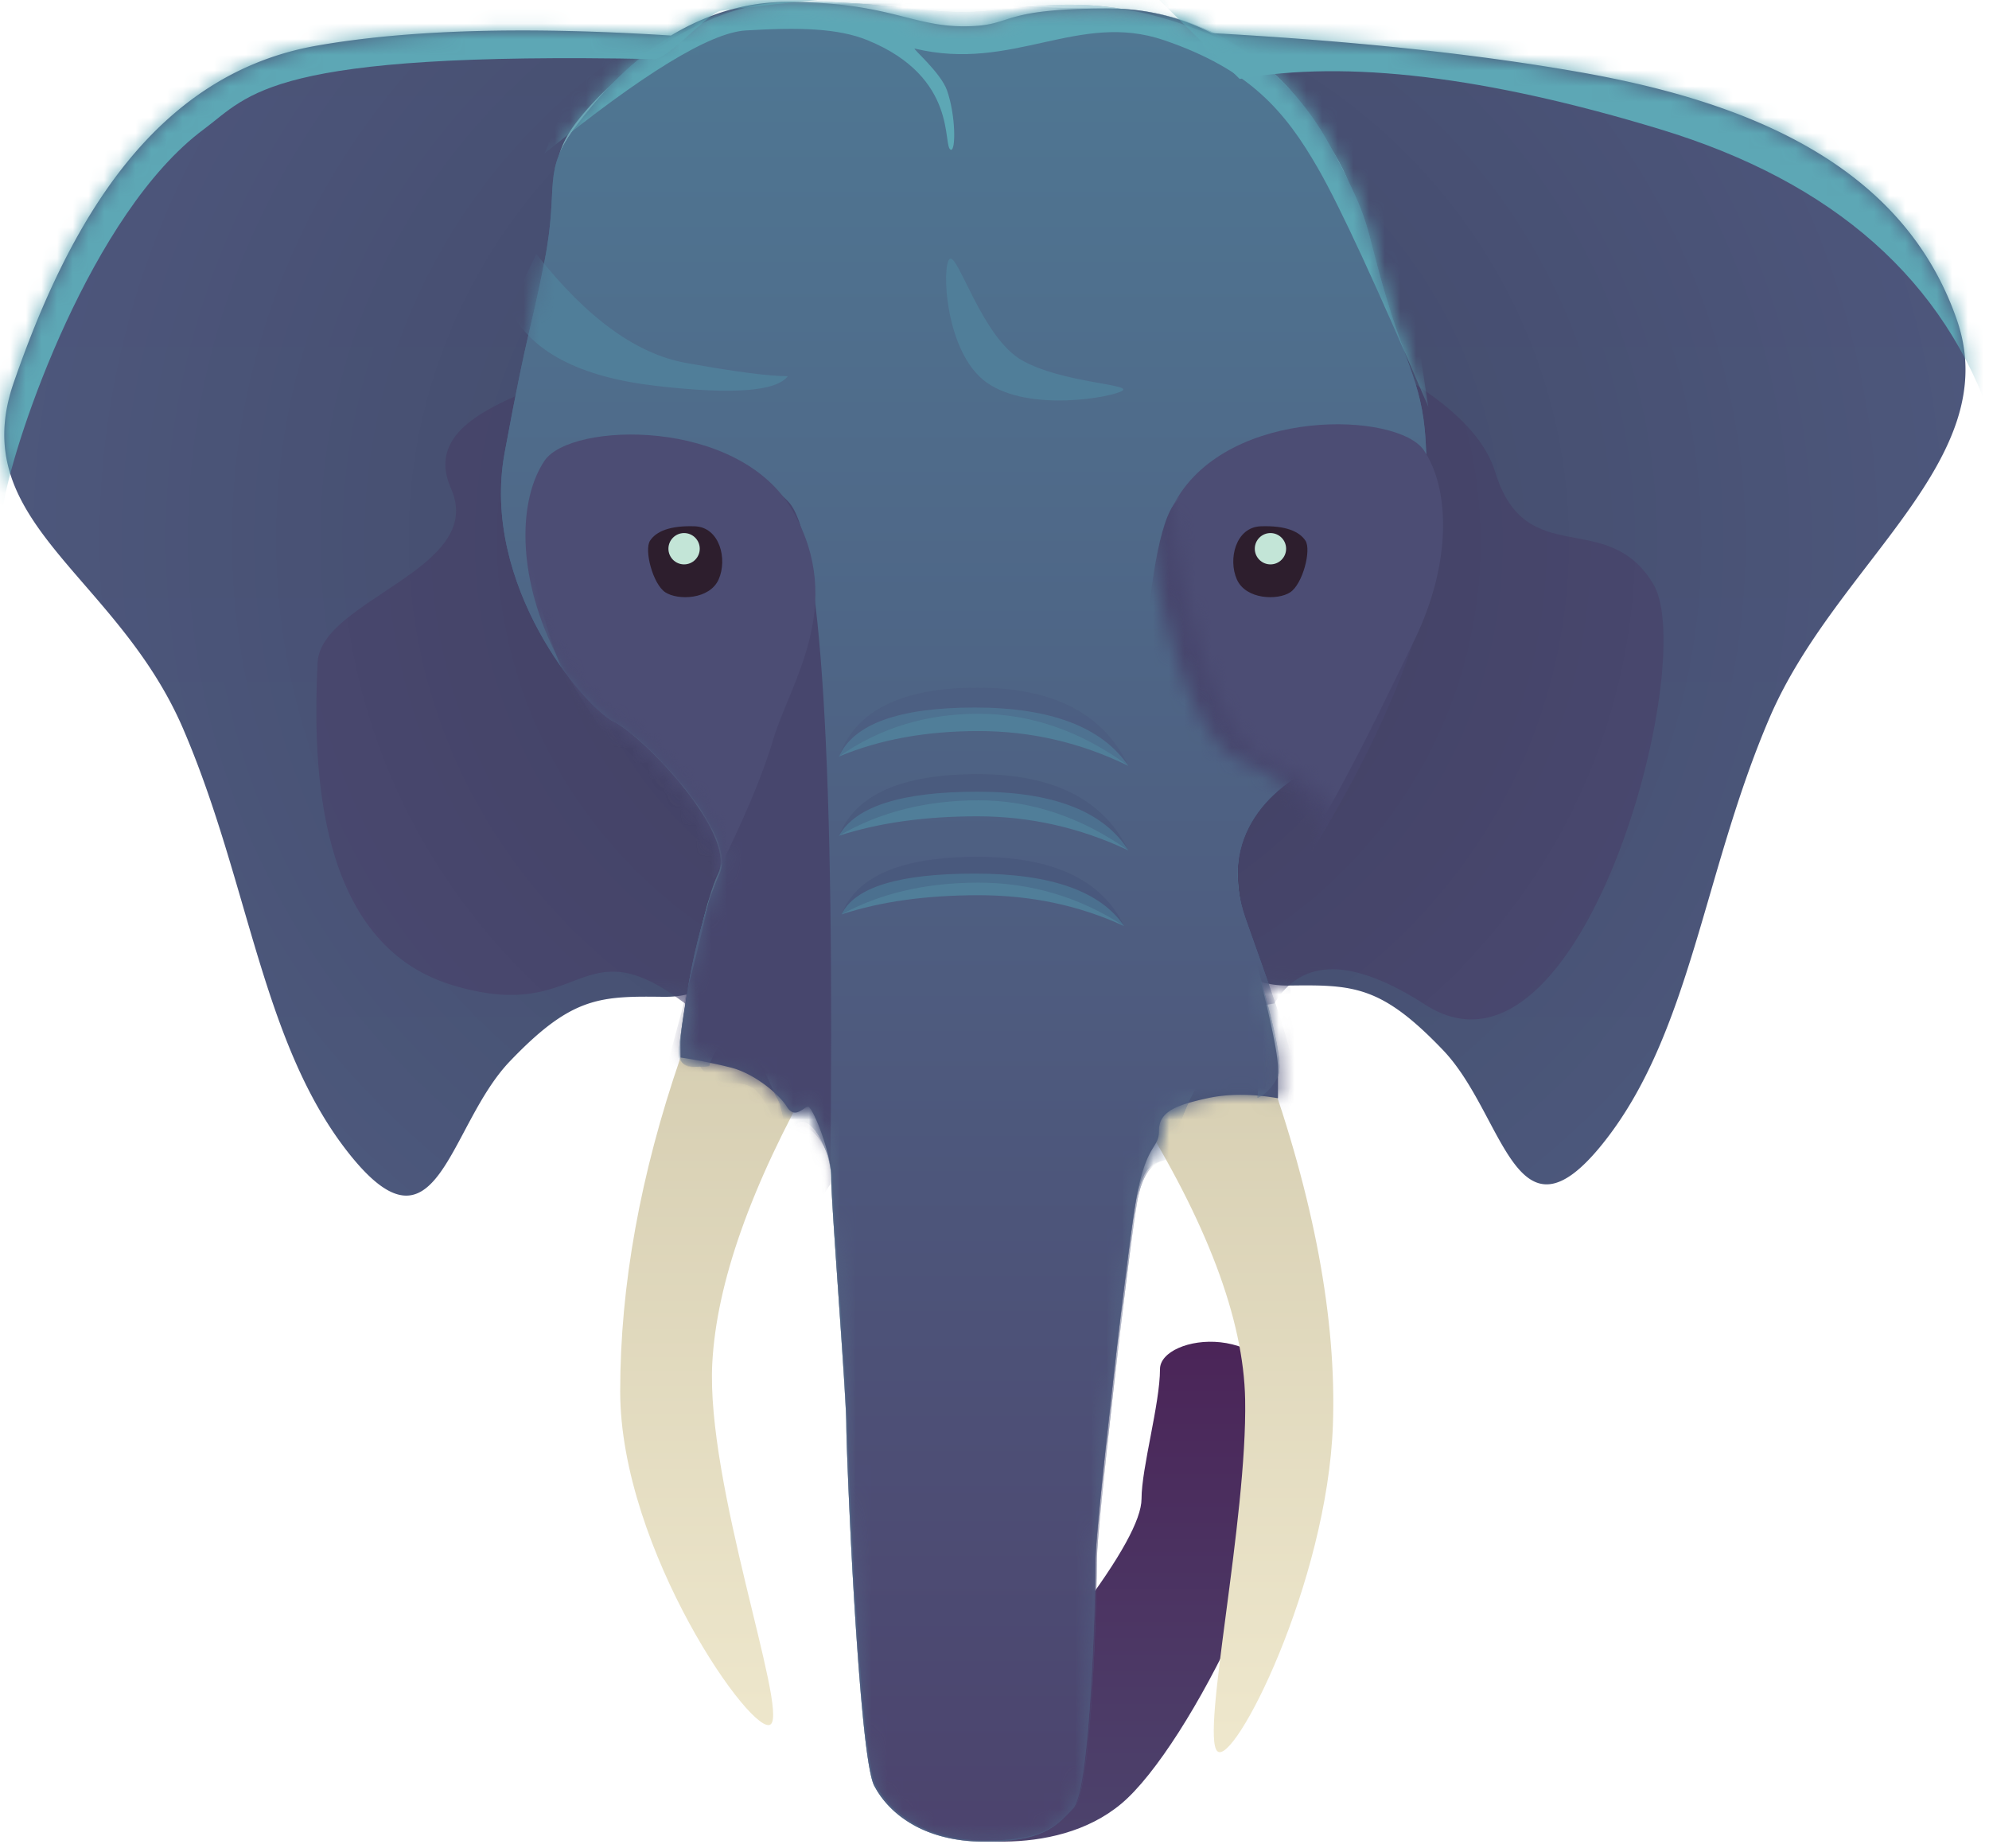 <svg width="127" height="118" xmlns="http://www.w3.org/2000/svg" xmlns:xlink="http://www.w3.org/1999/xlink"><defs><linearGradient x1="50%" y1="0%" x2="50%" y2="100%" id="a"><stop stop-color="#4B2357" offset="0%"/><stop stop-color="#4C446D" offset="100%"/></linearGradient><linearGradient x1="50%" y1="0%" x2="50%" y2="100%" id="b"><stop stop-color="#D3CBAF" offset="0%"/><stop stop-color="#EFE8CD" offset="100%"/></linearGradient><linearGradient x1="50%" y1="-7.809%" x2="50%" y2="100%" id="d"><stop stop-color="#4E567C" offset="0%"/><stop stop-color="#4E5C80" offset="100%"/></linearGradient><linearGradient x1="50%" y1="-10.848%" x2="50%" y2="100%" id="g"><stop stop-color="#8AC4D2" offset="0%"/><stop stop-color="#4E5C80" offset="100%"/></linearGradient><linearGradient x1="50%" y1="-10.848%" x2="50%" y2="100%" id="l"><stop stop-color="#507E98" offset="0%"/><stop stop-color="#4C436D" offset="100%"/></linearGradient><path d="M50.092.126C56.544.132 58.034 1.68 61.38 1.68S63.35.543 70.654.543c2.51 0 4.696.62 6.572 1.571 9.116.504 16.985 1.342 23.608 2.514 10.52 1.861 20.517 5.835 23.966 15.8 3.09 8.93-7.713 15.524-11.953 25.385-4.24 9.86-5.035 20.186-10.647 27.198-5.613 7.012-6.267-1.827-10.21-5.953-3.942-4.125-5.716-4.178-9.806-4.125-.696.009-1.306-.073-1.83-.245.794 3.174 1.095 4.84 1.095 5.483v1.959c-1.679-.29-3.18-.29-4.504 0-1.987.435-3.095.843-3.095 2.068s-.847.738-1.497 4.641c-.649 3.904-2.55 20.857-2.55 22.656 0 1.798-.282 14.745-1.435 15.975-1.152 1.23-2.007 2.13-5.708 2.13-3.7 0-6.003-1.687-6.992-3.567-.988-1.881-1.781-21.173-1.781-23.045 0-1.873-.969-14.201-.969-15.815 0-1.613-1.188-4.5-1.47-4.5-.281 0-.836.835-1.356 0-.52-.835-2.103-2.128-3.577-2.502a34.142 34.142 0 00-3.215-.642V66.47c0-.378.157-1.53.412-2.97-.446.11-.95.16-1.508.153-4.09-.053-5.864 0-9.806 4.125-3.943 4.126-4.597 12.965-10.21 5.953S15.78 56.394 11.541 46.533C7.3 36.673-2.37 33.377.72 24.447 4.169 14.482 9.525 4.783 20.045 2.921c5.796-1.025 13.345-1.243 22.648-.651 2.096-1.258 4.578-2.146 7.4-2.144z" id="c"/><path d="M61.409.77c3.345 0 7.186-1.378 13.373.59 6.187 1.969 7.737 4.43 9.89 7.83 2.154 3.4 1.315 3.617 2.989 9.204 1.674 5.587 3.178 6.378 3.178 11.38 0 5.003-2.386 17.234-6.166 18.722-3.78 1.488-6.97 4.264-5.376 10.147 1.595 5.884 2.63 9.216 2.112 10.177-.345.64-.766 1.07-1.264 1.286.194-2.17-.372-3.111-1.697-2.821-1.986.435-3.666 5.05-3.666 6.275 0 1.225-1.78-.624-2.429 3.28-.649 3.903-2.55 20.856-2.55 22.655 0 1.798-.282 14.745-1.435 15.975-1.152 1.23-2.007 2.13-5.708 2.13-3.7 0-6.003-1.687-6.992-3.567-.988-1.881-1.781-21.173-1.781-23.045 0-1.873-.969-14.201-.969-15.815 0-1.613-1.293-4.228-2.244-3.38-.95.849-.69-.852-1.21-1.687-.52-.835-1.413-3.87-2.56-3.87-.765 0-1.36.613-1.784 1.84-1.29.172-1.936-.092-1.936-.791 0-1.05 1.343-8.984 2.531-11.526 1.189-2.542-4.874-8.845-6.749-9.72-1.875-.873-8.43-11.199-6.058-19.219 2.372-8.02 1.17-4.183 2.118-9.03.949-4.847-.752-6.848 1.594-9.935C38.966 4.768 44.516.253 50.092.127 55.668 0 58.062.769 61.41.769z" id="f"/><path d="M50.092.126C56.544.132 58.034 1.68 61.38 1.68S63.35.543 70.654.543c2.51 0 4.696.62 6.572 1.571 9.116.504 16.985 1.342 23.608 2.514 10.52 1.861 20.517 5.835 23.966 15.8 3.09 8.93-7.713 15.524-11.953 25.385-4.24 9.86-5.035 20.186-10.647 27.198-5.613 7.012-6.267-1.827-10.21-5.953-3.942-4.125-5.716-4.178-9.806-4.125-.696.009-1.306-.073-1.83-.245.794 3.174 1.095 4.84 1.095 5.483v1.959c-1.679-.29-3.18-.29-4.504 0-1.987.435-3.095.843-3.095 2.068s-.847.738-1.497 4.641c-.649 3.904-2.55 20.857-2.55 22.656 0 1.798-.282 14.745-1.435 15.975-1.152 1.23-2.007 2.13-5.708 2.13-3.7 0-6.003-1.687-6.992-3.567-.988-1.881-1.781-21.173-1.781-23.045 0-1.873-.969-14.201-.969-15.815 0-1.613-1.188-4.5-1.47-4.5-.281 0-.836.835-1.356 0-.52-.835-2.103-2.128-3.577-2.502a34.142 34.142 0 00-3.215-.642V66.47c0-.378.157-1.53.412-2.97-.446.11-.95.16-1.508.153-4.09-.053-5.864 0-9.806 4.125-3.943 4.126-4.597 12.965-10.21 5.953S15.78 56.394 11.541 46.533C7.3 36.673-2.37 33.377.72 24.447 4.169 14.482 9.525 4.783 20.045 2.921c5.796-1.025 13.345-1.243 22.648-.651 2.096-1.258 4.578-2.146 7.4-2.144z" id="h"/><path d="M29.19 0c3.345 0 3.773.303 9.695.303 5.922 0 11.28 3.497 14.105 8.747 2.825 5.25 2.095 4.68 3.621 9.767 1.526 5.087 2.545 5.79 2.545 10.785S56.77 46.81 52.99 48.295c-3.78 1.486-7.225 4.883-5.375 10.132 1.85 5.248 3.47 9.522 2.954 10.482-.345.64-.321 1.429.071 2.368-.692-.29-1.7-.29-3.025 0-1.987.434-4.188.656-4.188 1.88 0 1.223-2.106-.46-2.755 3.438-.65 3.898-2.55 20.825-2.55 22.62 0 1.796-.282 14.723-1.435 15.952-1.152 1.228-2.007 2.126-5.707 2.126-3.7 0-6.002-1.684-6.991-3.562-.989-1.878-1.782-21.14-1.782-23.01 0-1.87-.968-14.178-.968-15.79 0-1.61-1.457-3.894-2.408-3.047-.95.847-1.291-.768-1.812-1.602-.52-.833-.85-1.373-2.204-1.373-.903 0-1.579-.355-2.028-1.064-.854.172-1.281-.091-1.281-.79 0-.527.244-3.042.734-5.491.483-2.414 1.207-4.757 1.797-6.017 1.188-2.538-4.874-8.831-6.749-9.704-1.874-.873-8.548-8.73-6.985-17.176 1.563-8.447 1.563-7.221 2.545-12.232.982-5.01-.251-5.636 2.095-8.718C7.288 4.635 11.53 0 18.413 0H29.19z" id="k"/><radialGradient cx="50%" cy="29.493%" fx="50%" fy="29.493%" r="54.772%" gradientTransform="scale(-.938 -1) rotate(3.573 9.44 -16.56)" id="i"><stop stop-color="#4E567C" stop-opacity="0" offset="0%"/><stop stop-opacity=".139" offset="25.82%"/><stop stop-opacity="0" offset="100%"/></radialGradient></defs><g fill="none" fill-rule="evenodd"><path d="M58.54 116.62c1.744.904 8.732 2.19 13.066-1.447 4.334-3.638 11.79-18.74 10.877-24.897-.912-6.158-8.416-5.055-8.416-2.847 0 2.208-1.179 6.307-1.179 8.282 0 1.317-1.347 3.765-4.042 7.344-8.033 8.44-11.468 12.961-10.306 13.564z" fill="url(#a)"/><path d="M75.925 62.793l4.849 4.999c3.124 8.71 4.569 16.438 4.334 23.182-.353 10.115-6.334 21.902-7.383 20.85-1.049-1.052 1.922-14.767 1.779-22.459-.096-5.128-2.453-11.368-7.07-18.719l3.49-7.853zM49.222 60.48l2.844 7.966c-4.12 7.282-6.316 13.485-6.586 18.61-.405 7.686 4.81 22.029 3.742 23.044-1.067 1.016-9.622-11.127-9.622-21.254 0-6.752 1.284-13.857 3.851-21.317l5.771-7.049z" fill="url(#b)"/><g transform="translate(.151)"><mask id="e" fill="#fff"><use xlink:href="#c"/></mask><use fill="url(#d)" xlink:href="#c"/><path d="M43.592 64.08c-6.829-5.16-6.422 1.447-14.943-1.2-8.521-2.647-8.863-13.828-8.521-20.57.203-4.024 10.807-5.977 8.52-11.109-2.286-5.131 6.972-6.21 8.115-8.056 8.33-13.46 10.401-5.878 25.656-5.57 16.037.325 30.942 6.135 32.895 12.552 1.953 6.418 7.194 2.226 10.118 7.205 2.923 4.979-4.598 33.256-14.593 26.817-4.63-2.983-7.838-3.006-9.626-.069-20.528 3.44-33.069 3.44-37.621 0z" fill="#4D4C75" mask="url(#e)"/><g mask="url(#e)"><use fill="#48678A" xlink:href="#f"/><use fill="url(#g)" xlink:href="#f"/></g><mask id="j" fill="#fff"><use xlink:href="#h"/></mask><use fill="url(#i)" xlink:href="#h"/><g mask="url(#j)"><g transform="translate(31.769 .24)"><mask id="m" fill="#fff"><use xlink:href="#k"/></mask><use fill="#48678A" xlink:href="#k"/><use fill="url(#l)" xlink:href="#k"/><path d="M21.09 75.389c.315-26.846-.574-41.375-2.666-43.587-3.137-3.317-16.513-7.782-16.513 1.331 0 6.076 3.196 13.656 9.59 22.74 1.512-1.518 2.198-1.518 2.059 0-.074.807-.42 2.456-1.037 4.944-.362 1.458-1.114 4.294-2.257 8.508l8.158 10.132 2.666-4.068z" fill="#47466D" mask="url(#m)"/><path d="M59.61 75.89c.37-27.18-.49-41.876-2.582-44.088-3.138-3.317-16.513-7.782-16.513 1.331 0 6.076 3.32 14.2 9.959 24.372l-1.604 11.82 8.158 10.132 2.582-3.566z" fill="#47466D" mask="url(#m)" transform="matrix(-1 0 0 1 100.208 0)"/><path d="M21.65 48.071c2.588-1.086 5.559-1.628 8.911-1.628 3.353 0 6.543.742 9.57 2.227-1.694-2.486-4.963-3.729-9.807-3.729s-7.736 1.044-8.674 3.13zM21.65 53.127c2.542-.827 5.49-1.24 8.842-1.24 3.353 0 6.566.726 9.64 2.18-1.583-2.5-4.796-3.751-9.64-3.751s-7.791.937-8.842 2.811zM21.817 58.151c2.477-.817 5.392-1.225 8.744-1.225 3.353 0 6.451.657 9.294 1.97-1.51-2.233-4.687-3.35-9.531-3.35s-7.68.868-8.507 2.605z" fill="#507E99" mask="url(#m)"/><path d="M21.65 48.071c2.588-1.82 5.559-2.731 8.911-2.731 3.353 0 6.543 1.11 9.57 3.33-1.582-3.331-4.795-4.997-9.639-4.997-4.844 0-7.791 1.466-8.842 4.398z" fill="#464F76" opacity=".5" mask="url(#m)"/><path d="M21.65 53.127c2.588-1.507 5.559-2.261 8.911-2.261 3.353 0 6.543 1.067 9.57 3.201-1.582-3.25-4.795-4.874-9.639-4.874-4.844 0-7.791 1.312-8.842 3.934z" fill="#3E476F" opacity=".5" mask="url(#m)"/><path d="M21.817 58.151c2.477-1.35 5.392-2.027 8.744-2.027 3.353 0 6.451.924 9.294 2.772-1.398-2.948-4.519-4.423-9.363-4.423-4.844 0-7.736 1.226-8.675 3.678z" fill="#3D4771" opacity=".5" mask="url(#m)"/><path d="M2.325 15.979c3.199 4.067 6.38 6.385 9.545 6.954 3.165.568 5.335.852 6.511.85-.74.977-3.55 1.183-8.43.616-4.879-.566-7.986-2.198-9.322-4.896l1.696-3.524zM28.726 16.293c.533-.344 2.066 5.036 4.607 6.475 2.542 1.44 7.056 1.526 6.41 1.943-.645.417-5.915 1.388-8.635-.504-2.721-1.891-2.914-7.57-2.382-7.914z" fill="#507E99" mask="url(#m)"/><path d="M2.848 9.558C9.13 4.462 13.413 1.844 15.693 1.705c3.42-.208 5.9-.143 7.777.622 5.857 2.386 4.762 6.822 5.321 6.997.321.1.321-2.177-.24-3.784-.405-1.16-2.277-2.73-2.058-2.677 6.263 1.508 10.446-2.401 15.914-.536 5.467 1.865 7.738 4.542 9.837 8.2 1.4 2.437 3.745 7.51 7.036 15.216l-1.156-7.589L50.717-5.23 6.835-.114 2.848 9.558z" fill="#5DA7B5" mask="url(#m)"/><path d="M13.688 55.872c1.815-3.585 3.072-6.556 3.77-8.914 1.048-3.536 4.672-8.529 1.25-14.555-3.421-6.027-14.196-5.7-15.86-3.222-1.665 2.478-1.769 7.221.61 12.105 1.585 3.256 4.995 8.118 10.23 14.586z" fill="#4C4D74" mask="url(#m)"/><path d="M53.453 57.27c2.49 1.009 3.033-7.43 4.081-10.967 1.048-3.536 4.672-8.528 1.25-14.555-3.421-6.027-14.196-5.7-15.86-3.222-1.665 2.478-1.769 7.221.61 12.105 2.378 4.884 7.429 15.63 9.919 16.64z" fill="#4C4D74" mask="url(#m)" transform="matrix(-1 0 0 1 101.928 0)"/></g></g><path d="M81.098 38.16c.956 0 2.624-1.147 2.402-2.545-.222-1.397-1.757-2.836-3.126-2.015-1.368.822-1.894 1.623-1.894 2.33 0 .708 1.662 2.23 2.618 2.23z" fill="#2D1E2D" mask="url(#j)" transform="scale(-1 1) rotate(33 0 -237.691)"/><path d="M43.658 38.16c.956 0 2.624-1.147 2.402-2.545-.222-1.397-1.757-2.836-3.126-2.015-1.368.822-1.894 1.623-1.894 2.33 0 .708 1.662 2.23 2.618 2.23z" fill="#2D1E2D" mask="url(#j)" transform="rotate(33 43.56 35.76)"/><path d="M.121 31.943c.684-3.968 5.556-18.355 12.74-23.688 2.976-2.21 4.088-4.98 28.763-4.482.883.018 3.452-2.985 4.282-3.093 5.623-.731 14.416-1.477 26.377-2.238l6.721 6.598c6.793-1.231 15.743-.16 26.85 3.215 11.108 3.374 18.194 9.653 21.259 18.838l2.13-18.838L65.915-4.99-4.204-3.6C-1.776 22.74-.334 34.588.121 31.942z" fill="#5DA7B5" mask="url(#j)"/></g><circle fill="#C3E5D7" cx="81.12" cy="35.04" r="1"/><circle fill="#C3E5D7" cx="43.68" cy="35.04" r="1"/></g></svg>